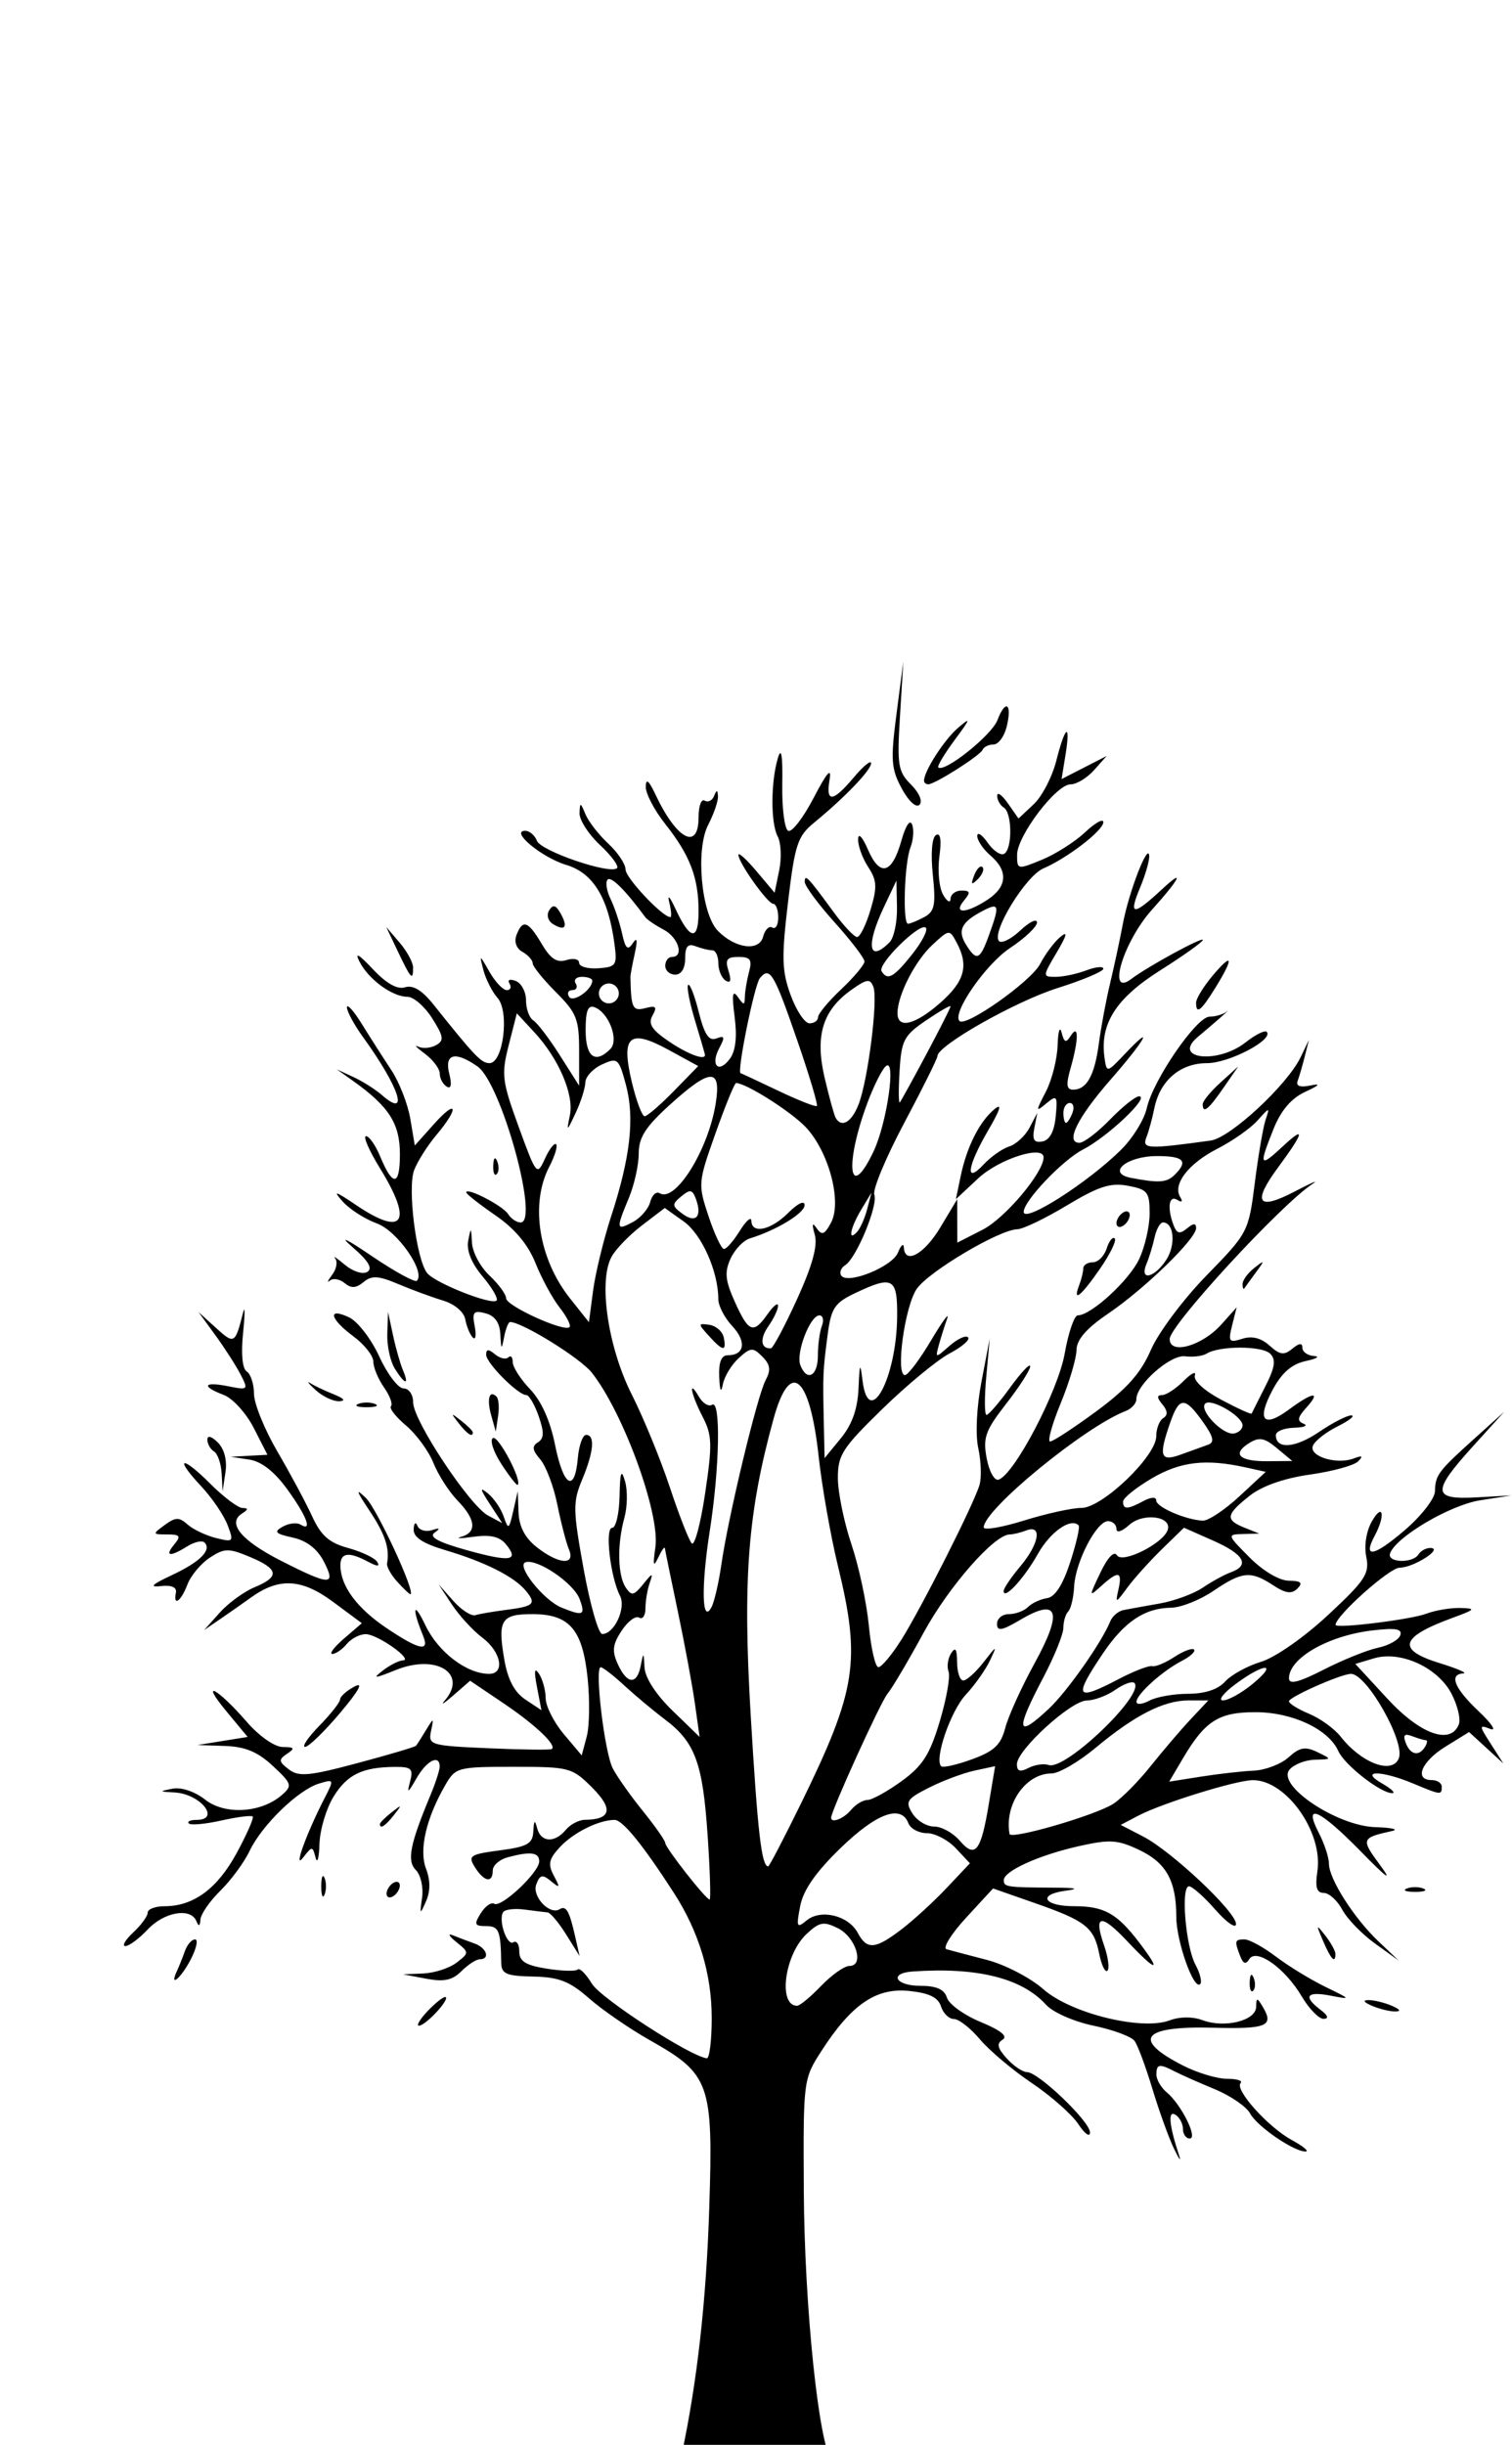 <?xml version="1.0" encoding="UTF-8" standalone="no"?>
<!-- Created with Inkscape (http://www.inkscape.org/) -->

<svg
   xmlns:dc="http://purl.org/dc/elements/1.1/"
   xmlns:cc="http://creativecommons.org/ns#"
   xmlns:rdf="http://www.w3.org/1999/02/22-rdf-syntax-ns#"
   xmlns:svg="http://www.w3.org/2000/svg"
   xmlns="http://www.w3.org/2000/svg"
   xmlns:sodipodi="http://sodipodi.sourceforge.net/DTD/sodipodi-0.dtd"
   xmlns:inkscape="http://www.inkscape.org/namespaces/inkscape"
   width="40.532mm"
   height="65.512mm"
   viewBox="0 0 100 100"
   version="1.1"
   id="svg1660"
   inkscape:version="0.92.5 (2060ec1f9f, 2020-04-08)"
   sodipodi:docname="KL.svg">
  <defs
     id="defs1654" />
  <sodipodi:namedview
     id="base"
     pagecolor="#ffffff"
     bordercolor="#666666"
     borderopacity="1.0"
     inkscape:pageopacity="0.0"
     inkscape:pageshadow="2"
     inkscape:zoom="0.98994949"
     inkscape:cx="153.80239"
     inkscape:cy="276.77495"
     inkscape:document-units="mm"
     inkscape:current-layer="layer1"
     showgrid="false"
     fit-margin-top="0"
     fit-margin-left="0"
     fit-margin-right="0"
     fit-margin-bottom="0"
     inkscape:window-width="960"
     inkscape:window-height="1015"
     inkscape:window-x="0"
     inkscape:window-y="0"
     inkscape:window-maximized="0" />
  <g
     inkscape:label="Layer 1"
     inkscape:groupmode="layer"
     id="layer1"
     transform="translate(-4.681,-235.518)">
    <path
       style="fill:#000000;stroke-width:0.439"
       d="m 50.278,368.544 c -0.668,-0.133 -0.761,-0.412 -0.518,-1.547 1.03,-4.816 1.631,-10.177 1.829,-16.306 0.267,-8.268 0.058,-8.859 -3.927,-11.108 -1.337,-0.755 -3.147,-2.001 -4.022,-2.769 -1.288,-1.131 -1.991,-1.405 -3.693,-1.44 -1.79,-0.037 -2.105,-0.174 -2.117,-0.921 -0.036,-2.135 -0.152,-2.414 -1.002,-2.414 -0.762,0 -0.809,-0.115 -0.351,-0.849 0.292,-0.467 0.692,-0.75 0.889,-0.628 0.463,0.286 2.977,-2.079 2.977,-2.8 0,-0.603 -0.574,-0.678 -2.085,-0.273 -0.543,0.145 -0.987,0.538 -0.987,0.872 0,0.859 -0.576,0.753 -1.182,-0.218 -0.472,-0.755 -0.332,-0.849 1.65,-1.112 1.834,-0.243 2.173,-0.436 2.216,-1.26 0.039,-0.743 0.098,-0.791 0.252,-0.204 0.246,0.942 1.157,0.995 1.892,0.11 0.3,-0.362 0.868,-0.661 1.261,-0.665 1.739,-0.017 1.901,-0.714 0.492,-2.123 -1.338,-1.338 -1.502,-1.381 -5.203,-1.381 -3.707,0 -3.842,0.036 -4.518,1.207 -1.269,2.2 -1.749,4.28 -1.274,5.528 0.292,0.767 0.293,1.49 0.003,2.148 -0.406,0.923 -0.424,0.906 -0.263,-0.24 0.095,-0.677 -0.09,-1.494 -0.41,-1.815 -0.609,-0.609 -0.398,-1.693 0.972,-4.978 0.331,-0.793 0.601,-1.632 0.601,-1.865 0,-0.839 -0.864,-0.4 -1.538,0.783 -0.558,0.978 -0.638,1.02 -0.423,0.219 0.229,-0.854 0.098,-0.987 -0.971,-0.981 -2.168,0.01 -3.179,0.496 -4.084,1.961 -0.485,0.786 -0.906,2.195 -0.934,3.132 -0.028,0.937 -0.144,1.344 -0.258,0.904 -0.2,-0.774 -0.227,-0.774 -0.825,0 -0.676,0.875 0.22,-1.6 1.433,-3.958 0.625,-1.215 0.615,-1.239 -0.378,-0.939 -1.372,0.414 -3.778,2.745 -4.588,4.446 -0.362,0.76 -1.232,1.945 -1.934,2.633 -0.701,0.688 -1.296,1.547 -1.322,1.909 -0.032,0.453 -0.116,0.487 -0.268,0.11 -0.369,-0.915 -2.127,-0.616 -3.22,0.549 -0.567,0.603 -1.231,1.097 -1.476,1.097 -0.245,0 -0.013,-0.403 0.515,-0.895 0.528,-0.492 0.96,-1.085 0.96,-1.317 0,-0.232 0.504,-0.422 1.119,-0.422 1.911,0 3.482,-1.157 4.761,-3.506 0.676,-1.242 1.155,-2.333 1.064,-2.424 -0.091,-0.091 -1.025,0.028 -2.076,0.264 -1.051,0.236 -2.017,0.324 -2.146,0.195 -0.129,-0.129 0.095,-0.235 0.497,-0.235 1.645,0 0.277,-1.723 -1.441,-1.815 -1.035,-0.055 -1.044,-0.074 -0.13,-0.25 0.58,-0.112 1.471,0.189 2.153,0.725 1.308,1.029 3.71,0.883 5.074,-0.307 0.704,-0.615 0.665,-0.742 -0.595,-1.919 -0.997,-0.931 -1.825,-1.277 -3.168,-1.323 l -1.819,-0.062 1.658,-0.267 1.658,-0.267 -1.422,-1.719 c -1.778,-2.15 -0.57,-1.507 1.375,0.732 0.814,0.937 1.835,1.649 2.372,1.652 0.776,0.005 0.826,0.085 0.284,0.447 -0.575,0.385 -0.561,0.515 0.114,1.032 0.658,0.504 1.332,0.443 4.537,-0.413 2.071,-0.553 3.817,-1.07 3.88,-1.149 0.064,-0.079 0.356,-0.539 0.65,-1.022 0.521,-0.857 0.529,-0.855 0.336,0.068 -0.189,0.904 -0.022,0.953 3.81,1.12 2.204,0.096 4.085,0.12 4.18,0.052 0.35,-0.248 -1.092,-1.613 -3.216,-3.043 l -2.185,-1.472 -1.116,0.972 c -0.614,0.535 -0.869,0.689 -0.567,0.342 1.553,-1.783 -0.544,-3.106 -3.218,-2.029 -1.447,0.583 -1.585,0.589 -0.868,0.037 0.469,-0.361 1.061,-0.661 1.317,-0.666 0.749,-0.015 -1.658,-1.725 -2.444,-1.736 -0.393,-0.005 -0.96,0.286 -1.261,0.649 -0.3,0.362 -0.731,0.658 -0.956,0.658 -0.225,0 0.122,-0.457 0.771,-1.016 l 1.181,-1.016 -1.924,-1.425 c -2.063,-1.527 -3.564,-1.603 -5.412,-0.271 -0.495,0.357 -1.394,0.987 -1.998,1.4 l -1.097,0.751 1.031,-1.152 c 0.567,-0.633 1.604,-1.389 2.304,-1.679 1.683,-0.697 1.606,-1.204 -0.304,-2.003 -1.419,-0.593 -1.685,-0.588 -2.653,0.045 -0.591,0.387 -1.259,1.188 -1.484,1.779 -0.425,1.118 -0.95,1.482 -0.759,0.526 0.069,-0.346 -0.295,-0.503 -0.987,-0.424 -0.807,0.092 -0.619,-0.099 0.714,-0.722 1.867,-0.873 2.658,-1.663 2.163,-2.158 -0.156,-0.156 -0.667,-0.044 -1.135,0.249 -1.157,0.723 -1.524,0.669 -0.864,-0.126 0.459,-0.553 0.384,-0.658 -0.469,-0.658 -0.985,0 -0.99,-0.019 -0.163,-0.625 0.715,-0.524 0.958,-0.53 1.51,-0.034 0.362,0.325 1.205,0.727 1.873,0.894 1.167,0.291 1.197,0.257 0.771,-0.864 -0.244,-0.642 -1.028,-1.793 -1.743,-2.557 -1.819,-1.946 -1.301,-2.07 0.62,-0.149 0.869,0.869 1.82,1.583 2.114,1.587 0.396,0.005 0.388,0.099 -0.03,0.364 -1.008,0.639 -0.058,1.786 2.596,3.135 3.237,1.645 3.646,1.651 2.813,0.042 -0.437,-0.846 -1.136,-1.384 -2.06,-1.587 -1.159,-0.255 -1.272,-0.377 -0.662,-0.719 0.404,-0.226 0.931,-0.29 1.171,-0.142 0.82,0.507 0.435,-0.529 -0.861,-2.319 -0.857,-1.183 -1.713,-1.853 -2.523,-1.975 l -1.227,-0.185 1.216,-0.066 1.216,-0.066 -0.905,-1.773 c -0.498,-0.975 -1.39,-1.958 -1.984,-2.183 -1.51,-0.574 -1.346,-0.902 0.288,-0.576 1.326,0.265 1.35,0.242 0.823,-0.779 -0.299,-0.579 -1.047,-1.744 -1.662,-2.588 l -1.118,-1.536 1.162,1.053 c 1.209,1.096 1.257,1.068 1.794,-1.053 0.122,-0.483 0.118,0.138 -0.009,1.379 -0.142,1.387 -0.049,2.37 0.242,2.549 0.26,0.161 0.476,0.824 0.479,1.474 0.003,0.65 0.699,2.366 1.546,3.814 0.848,1.448 1.882,3.377 2.299,4.285 0.588,1.281 1.123,1.752 2.385,2.097 0.895,0.245 1.758,0.657 1.918,0.915 0.201,0.326 0.013,0.322 -0.611,-0.012 -1.283,-0.686 -1.84,-0.599 -1.822,0.285 0.027,1.347 1.108,2.8 3.053,4.106 2.166,1.454 2.866,1.6 2.414,0.502 -0.757,-1.84 -0.641,-2.357 0.155,-0.687 0.845,1.771 2.734,3.211 4.214,3.211 1.068,0 0.796,-1.46 -0.447,-2.393 -0.62,-0.465 -1.526,-1.45 -2.013,-2.189 l -0.886,-1.342 0.974,1.097 c 0.536,0.603 1.195,1.029 1.464,0.946 0.27,-0.083 1.172,-0.238 2.005,-0.344 1.881,-0.239 2.05,-0.402 1.323,-1.278 -0.77,-0.927 -2.693,-1.896 -5.307,-2.672 -1.51,-0.448 -2.128,-0.856 -2.103,-1.386 0.019,-0.416 0.13,-0.517 0.248,-0.227 0.117,0.288 0.546,0.418 0.953,0.288 0.536,-0.171 0.585,-0.125 0.178,0.168 -0.392,0.282 0.257,0.632 2.14,1.156 2.896,0.805 3.497,0.711 2.572,-0.404 -0.412,-0.497 -1.041,-0.638 -2.147,-0.481 -0.86,0.122 -1.219,0.122 -0.796,8.4e-4 1.051,-0.301 0.963,-1.152 -0.249,-2.4 -0.559,-0.576 -1.276,-1.693 -1.593,-2.482 -0.317,-0.789 -1.132,-1.903 -1.812,-2.475 -0.679,-0.572 -1.127,-1.147 -0.995,-1.279 0.132,-0.132 -0.076,-0.692 -0.463,-1.244 -0.387,-0.552 -0.703,-1.318 -0.703,-1.701 0,-0.384 -0.592,-1.136 -1.317,-1.671 -1.566,-1.157 -1.745,-1.944 -0.286,-1.256 0.567,0.268 1.465,1.434 1.997,2.592 0.531,1.158 1.252,2.105 1.602,2.105 0.356,0 0.637,0.41 0.637,0.928 0,1.193 3.732,6.824 4.957,7.479 l 0.935,0.5 -0.828,-1.272 c -0.653,-1.003 -0.676,-1.148 -0.11,-0.684 0.395,0.324 0.863,1.015 1.04,1.536 0.298,0.876 0.345,0.848 0.623,-0.369 l 0.301,-1.317 0.052,1.394 c 0.035,0.944 0.426,1.688 1.208,2.304 1.452,1.142 2.578,1.217 2.124,0.142 -0.178,-0.422 -0.524,-1.755 -0.767,-2.962 -0.244,-1.207 -0.753,-2.552 -1.131,-2.989 -0.524,-0.606 -0.561,-0.874 -0.152,-1.126 0.409,-0.253 0.421,-0.664 0.049,-1.729 -0.268,-0.768 -0.636,-1.397 -0.819,-1.397 -0.549,0 -2.654,-2.114 -2.654,-2.666 0,-0.38 0.153,-0.386 0.589,-0.025 0.324,0.269 0.719,0.359 0.878,0.2 0.159,-0.159 0.289,-0.02 0.289,0.309 0,0.329 0.519,1.139 1.153,1.801 0.739,0.771 1.33,2.087 1.646,3.667 0.556,2.775 1.302,3.217 1.507,0.893 0.075,-0.85 0.322,-1.545 0.549,-1.545 0.605,0 0.504,1.125 -0.265,2.965 -0.617,1.477 -0.608,2.002 0.102,5.911 0.428,2.359 0.982,4.29 1.23,4.29 0.798,0 1.591,-1.715 1.171,-2.534 -0.638,-1.244 -1.01,-4.488 -0.514,-4.488 0.244,0 0.464,-0.938 0.488,-2.085 0.034,-1.624 0.114,-1.842 0.363,-0.987 0.175,0.603 0.156,1.688 -0.044,2.411 -0.487,1.765 -0.447,3.807 0.091,4.611 0.381,0.569 0.537,0.539 1.149,-0.219 0.624,-0.772 0.676,-0.781 0.431,-0.074 -0.153,0.442 -0.278,1.194 -0.278,1.672 0,0.477 -0.189,0.751 -0.42,0.608 -0.231,-0.143 -0.752,0.249 -1.159,0.87 -0.594,0.906 -0.643,1.342 -0.248,2.208 0.614,1.347 1.268,1.386 1.517,0.092 0.176,-0.912 0.195,-0.902 0.25,0.13 0.036,0.68 0.761,1.797 1.851,2.853 l 1.791,1.735 -0.309,-2.194 c -0.17,-1.207 -0.68,-3.958 -1.133,-6.113 -0.453,-2.155 -0.838,-4.031 -0.855,-4.169 -0.017,-0.138 -0.217,0.145 -0.444,0.627 -0.314,0.668 -0.358,0.504 -0.184,-0.686 0.323,-2.206 -2.105,-8.879 -4.199,-11.541 -0.759,-0.965 -4.612,-3.353 -5.41,-3.353 -0.112,0 -0.289,0.444 -0.394,0.987 -0.17,0.883 -0.196,0.866 -0.25,-0.168 -0.04,-0.776 -0.363,-1.235 -0.983,-1.397 -0.791,-0.207 -0.893,-0.084 -0.713,0.86 0.116,0.606 0.057,0.938 -0.131,0.739 -0.188,-0.199 -0.41,-0.741 -0.494,-1.204 -0.088,-0.486 -0.708,-1.008 -1.469,-1.237 -0.724,-0.217 -2.053,-0.706 -2.952,-1.086 -1.328,-0.561 -1.761,-0.586 -2.304,-0.136 -0.495,0.411 -0.821,0.428 -1.257,0.066 -0.324,-0.269 -0.762,-0.342 -0.973,-0.163 -0.211,0.179 -0.145,0.012 0.146,-0.373 0.292,-0.384 0.384,-0.876 0.205,-1.092 -0.179,-0.217 0.106,-0.031 0.634,0.413 0.538,0.452 1.194,0.662 1.493,0.477 0.369,-0.228 0.075,-0.725 -0.96,-1.62 -0.946,-0.817 -0.485,-0.607 1.256,0.573 1.512,1.025 2.853,1.759 2.981,1.631 0.591,-0.591 -1.3,-3.302 -2.642,-3.787 -0.784,-0.284 -1.8,-0.933 -2.257,-1.443 -0.68,-0.759 -0.52,-0.718 0.876,0.225 3.15,2.127 3.788,1.155 1.589,-2.42 -0.722,-1.173 -1.141,-2.133 -0.931,-2.133 0.21,0 0.629,0.597 0.931,1.326 0.845,2.04 1.313,1.991 1.313,-0.139 0,-2.011 -0.725,-3.148 -3.073,-4.82 l -1.096,-0.781 1.097,0.508 c 0.603,0.279 1.444,0.81 1.868,1.18 1.859,1.622 1.182,-0.479 -1.228,-3.812 -0.593,-0.82 -1.075,-1.709 -1.071,-1.975 0.003,-0.266 0.448,0.229 0.987,1.101 0.539,0.871 1.413,2.237 1.941,3.035 0.529,0.798 1.096,2.248 1.261,3.223 l 0.299,1.772 1.263,-1.413 c 1.54,-1.723 1.697,-1.105 0.178,0.7 -0.597,0.709 -1.265,1.764 -1.486,2.344 -0.454,1.195 0.152,5.949 0.87,6.813 0.55,0.662 4.262,2.127 4.581,1.808 0.125,-0.125 -0.288,-0.841 -0.919,-1.591 -0.737,-0.875 -1.078,-1.719 -0.956,-2.359 0.177,-0.921 0.196,-0.911 0.251,0.134 0.033,0.622 0.553,1.594 1.157,2.161 0.603,0.567 1.098,1.243 1.099,1.503 0.001,0.503 3.849,2.253 4.195,1.908 0.112,-0.112 -0.182,-0.695 -0.654,-1.295 -0.472,-0.6 -1.19,-1.921 -1.596,-2.936 -0.494,-1.235 -1.373,-2.281 -2.659,-3.166 -1.056,-0.727 -1.921,-1.407 -1.921,-1.51 0,-0.37 2.42,0.881 2.765,1.429 0.193,0.307 0.565,0.558 0.828,0.558 1.265,0 -1.279,-9.215 -2.848,-10.313 -1.477,-1.034 -2.204,-0.849 -1.871,0.476 0.185,0.735 0.124,1.035 -0.172,0.852 -0.251,-0.155 -0.456,-0.543 -0.456,-0.861 0,-0.318 -0.444,-0.908 -0.987,-1.311 -0.543,-0.403 -0.742,-0.614 -0.442,-0.469 0.3,0.145 0.833,0.102 1.186,-0.095 0.544,-0.304 0.505,-0.572 -0.259,-1.779 -0.495,-0.781 -1.231,-1.421 -1.637,-1.421 -1.003,0 -2.575,-1.154 -3.171,-2.327 -0.33,-0.649 -0.043,-0.488 0.876,0.49 0.905,0.964 1.627,1.372 2.14,1.21 0.521,-0.166 1.129,0.2 1.863,1.12 2.756,3.453 3.179,3.895 3.724,3.895 0.908,0 1.329,-3.399 0.534,-4.306 -0.357,-0.407 -0.779,-1.234 -0.937,-1.838 -0.278,-1.061 -0.265,-1.058 0.401,0.11 0.379,0.664 0.891,1.207 1.139,1.207 0.248,0 0.33,-0.195 0.183,-0.434 -0.154,-0.249 0.022,-0.322 0.413,-0.172 0.375,0.144 0.681,0.722 0.681,1.286 0,0.563 0.217,1.158 0.482,1.322 0.265,0.164 1.055,1.202 1.755,2.306 l 1.274,2.008 v -2.324 c 0,-2.071 -0.167,-2.491 -1.536,-3.86 -0.845,-0.845 -1.536,-1.704 -1.536,-1.909 0,-0.205 -0.304,-0.543 -0.676,-0.752 -0.41,-0.23 -0.564,-0.67 -0.392,-1.119 0.405,-1.055 0.77,-0.926 1.667,0.594 0.585,0.99 1.006,1.266 1.631,1.068 0.463,-0.147 0.842,-0.064 0.842,0.183 0,0.248 0.572,0.409 1.271,0.359 1.186,-0.086 1.257,-0.194 1.064,-1.628 -0.408,-3.037 -1.408,-4.674 -3.182,-5.205 -1.62,-0.485 -3.753,-2.255 -2.718,-2.255 0.286,0 0.635,0.297 0.774,0.66 0.261,0.68 4.857,2.248 5.298,1.807 0.136,-0.136 -0.372,-0.826 -1.13,-1.533 -0.757,-0.707 -1.364,-1.651 -1.349,-2.097 0.025,-0.742 0.059,-0.736 0.391,0.066 0.2,0.483 0.878,1.357 1.508,1.942 0.63,0.585 1.145,1.358 1.145,1.716 0,0.551 2.442,3.144 2.961,3.144 0.094,0 0.06,-0.444 -0.074,-0.987 -0.134,-0.543 0.044,-0.361 0.397,0.405 0.979,2.126 1.544,2.198 1.544,0.198 0,-2.222 -0.566,-3.704 -2.207,-5.776 -0.717,-0.905 -1.296,-2.012 -1.286,-2.46 0.011,-0.571 0.202,-0.421 0.636,0.502 1.406,2.994 2.858,3.761 2.858,1.51 0,-0.738 0.181,-1.231 0.401,-1.094 0.221,0.137 0.501,-10e-6 0.624,-0.303 0.173,-0.43 0.23,-0.426 0.257,0.019 0.019,0.314 -0.274,1.167 -0.651,1.897 -0.839,1.622 -0.452,5.864 0.637,6.987 1.146,1.182 2.739,1.392 3,0.397 0.121,-0.464 0.396,-0.736 0.61,-0.604 0.214,0.132 0.389,-0.166 0.389,-0.663 0,-0.497 -0.148,-0.905 -0.329,-0.907 -0.371,-0.003 -2.304,-2.721 -2.304,-3.24 0,-0.185 0.538,0.304 1.197,1.086 l 1.197,1.422 0.304,-1.484 c 0.167,-0.816 0.122,-1.823 -0.1,-2.237 -0.47,-0.879 -0.461,-3.624 0.018,-5.199 0.223,-0.734 0.317,-0.152 0.285,1.755 -0.026,1.569 0.149,2.951 0.391,3.072 0.241,0.121 1.003,-0.867 1.692,-2.194 0.859,-1.654 1.189,-2.034 1.048,-1.207 -0.266,1.568 0.204,1.526 1.609,-0.143 0.625,-0.743 1.136,-1.159 1.136,-0.924 0,0.451 -1.743,2.267 -3.773,3.931 -1.093,0.896 -1.27,1.436 -1.724,5.266 -0.433,3.648 -0.407,4.539 0.176,6.133 0.375,1.026 0.936,1.865 1.246,1.865 0.31,0 0.564,-0.181 0.564,-0.403 0,-0.222 0.691,-1.055 1.536,-1.852 0.845,-0.797 1.536,-1.623 1.536,-1.836 0,-0.213 -0.889,-1.376 -1.975,-2.584 -1.086,-1.208 -1.975,-2.412 -1.975,-2.676 0,-0.549 0.192,-0.349 1.912,2 0.663,0.905 1.361,1.646 1.552,1.646 0.191,0 0.588,-0.805 0.883,-1.79 0.453,-1.513 0.43,-1.952 -0.15,-2.837 -0.377,-0.576 -0.678,-1.4 -0.669,-1.831 0.01,-0.46 0.28,-0.179 0.653,0.681 0.792,1.824 1.592,1.609 2.21,-0.594 0.281,-1.001 0.571,-1.435 0.711,-1.062 0.13,0.346 0.08,1.025 -0.11,1.508 -0.402,1.015 -0.53,5.047 -0.161,5.047 0.136,0 0.616,-0.197 1.066,-0.437 0.693,-0.371 0.78,-0.794 0.574,-2.793 -0.146,-1.411 -0.062,-2.467 0.209,-2.635 0.294,-0.182 0.373,0.315 0.224,1.424 -0.126,0.937 -0.015,2.073 0.248,2.524 0.262,0.451 0.482,0.573 0.49,0.271 0.007,-0.302 0.334,-0.549 0.725,-0.549 0.583,0 0.613,0.119 0.166,0.658 -0.75,0.904 0.139,0.875 1.551,-0.05 1.31,-0.858 1.383,-1.91 0.204,-2.92 -0.483,-0.413 -0.878,-0.995 -0.878,-1.292 0,-0.297 0.31,-0.099 0.688,0.442 0.379,0.54 0.872,0.869 1.097,0.73 0.547,-0.338 0.524,-2.711 -0.03,-3.053 -0.241,-0.149 -0.439,-0.501 -0.439,-0.782 0,-0.281 0.318,-0.057 0.706,0.497 l 0.706,1.007 1.007,-0.946 c 0.554,-0.52 1.226,-1.818 1.495,-2.885 0.588,-2.336 0.96,-2.557 0.603,-0.358 l -0.257,1.581 1.491,-0.763 1.491,-0.763 -0.836,0.938 c -0.46,0.516 -1.158,0.938 -1.552,0.938 -0.953,0 -3.537,3.408 -3.537,4.665 0,0.977 0.029,0.983 1.646,0.318 0.905,-0.372 2.189,-1.189 2.853,-1.815 0.664,-0.626 1.207,-0.927 1.207,-0.67 0,0.547 -2.354,2.362 -3.972,3.062 -1.182,0.512 -3.466,4.262 -2.925,4.803 0.175,0.175 0.811,-0.145 1.413,-0.711 0.602,-0.566 1.095,-0.8 1.095,-0.52 0,0.28 -0.804,1.041 -1.787,1.692 -1.603,1.061 -3.852,4.309 -3.338,4.822 0.423,0.423 4.739,-2.627 5.328,-3.765 0.34,-0.657 0.941,-1.463 1.338,-1.792 0.516,-0.428 0.45,-0.14 -0.234,1.019 -0.948,1.606 -0.948,1.617 -0.062,1.617 0.491,0 1.399,-0.193 2.018,-0.428 0.619,-0.235 1.126,-0.283 1.126,-0.106 0,0.177 -1.368,0.753 -3.04,1.28 -2.77,0.873 -7.932,3.797 -7.932,4.493 0,0.158 -0.991,2.152 -2.202,4.429 -1.211,2.278 -2.099,4.41 -1.973,4.738 0.264,0.688 -1.189,4.201 -1.927,4.657 -0.273,0.169 -0.394,0.472 -0.269,0.674 0.392,0.634 3.374,-0.56 3.756,-1.503 0.2,-0.495 0.377,-0.653 0.392,-0.351 0.059,1.166 1.345,0.464 2.413,-1.317 l 1.118,-1.865 0.003,1.435 0.003,1.435 1.676,-0.855 c 1.484,-0.757 4.029,-3.778 4.029,-4.782 0,-0.841 -2.953,0.108 -4.326,1.391 l -1.474,1.376 0.32,-1.536 c 0.403,-1.936 1.252,-3.613 2.237,-4.421 0.519,-0.425 0.388,0.019 -0.41,1.387 -1.403,2.405 -1.57,3.623 -0.312,2.273 0.475,-0.509 1.236,-1.045 1.693,-1.19 0.456,-0.145 1.061,-0.703 1.343,-1.241 l 0.513,-0.978 -0.196,1.013 c -0.149,0.766 -0.018,0.979 0.537,0.874 0.479,-0.091 0.783,-0.661 0.877,-1.643 0.132,-1.383 0.082,-1.454 -0.616,-0.874 -0.719,0.596 -0.721,0.554 -0.034,-0.774 0.399,-0.772 0.749,-2.155 0.777,-3.072 0.028,-0.917 0.147,-1.293 0.264,-0.836 0.171,0.668 0.289,0.711 0.601,0.219 0.54,-0.853 0.536,0.238 -0.007,2.134 -0.312,1.088 -0.273,1.423 0.166,1.423 0.903,0 1.423,-0.936 1.707,-3.072 0.144,-1.086 0.477,-2.864 0.738,-3.95 0.261,-1.086 0.644,-2.868 0.85,-3.959 0.4,-2.12 1.68,-5.413 1.74,-4.475 0.02,0.309 -0.25,1.248 -0.6,2.085 -0.791,1.892 -0.485,1.912 1.474,0.096 1.52,-1.41 1.15,-0.672 -0.691,1.376 -1.908,2.123 -3.014,5.833 -1.365,4.577 1.064,-0.81 4.728,-2.807 4.728,-2.577 0,0.127 -1.272,1.034 -2.826,2.016 -2.93,1.851 -4.002,3.54 -3.675,5.792 0.143,0.984 0.157,0.982 1.348,-0.276 2.018,-2.131 1.341,-0.912 -0.943,1.698 -2.2,2.514 -3.024,4.181 -2.067,4.181 0.292,0 1.201,-0.691 2.02,-1.536 0.819,-0.845 1.684,-1.536 1.924,-1.536 0.752,0 -2.07,2.676 -3.715,3.522 -1.346,0.693 -3.914,3.392 -3.914,4.115 0,0.777 4.236,-1.923 6.443,-4.107 0.768,-0.76 1.531,-1.995 1.696,-2.744 0.406,-1.849 3.291,-6.052 4.154,-6.052 0.383,0 0.889,-0.148 1.123,-0.329 0.432,-0.334 -0.892,0.828 -1.896,1.663 -1.757,1.462 1.301,1.823 3.146,0.372 0.649,-0.51 1.279,-0.828 1.401,-0.706 0.503,0.503 -2.481,2.073 -3.939,2.073 -1.778,0 -3.118,1.149 -3.49,2.993 -0.131,0.647 -0.367,1.51 -0.525,1.918 -0.296,0.765 0.072,0.782 4.256,0.206 1.293,-0.178 5.07,-3.681 5.949,-5.516 l 0.544,-1.137 -0.275,1.097 c -0.151,0.603 -0.363,1.33 -0.469,1.614 -0.127,0.337 0.161,0.443 0.828,0.305 0.732,-0.151 0.637,-0.032 -0.337,0.421 -0.913,0.425 -1.597,1.227 -2.085,2.447 -0.994,2.485 -0.931,2.591 0.659,1.11 1.468,-1.366 1.346,-0.872 -0.352,1.425 -1.727,2.336 -1.37,2.886 1.052,1.623 1.147,-0.598 1.692,-0.831 1.212,-0.518 -2.079,1.358 -9.441,9.35 -9.441,10.25 0,1.065 2.149,0.458 3.422,-0.967 l 1.008,-1.129 -0.3,1.194 c -0.271,1.082 -0.208,1.165 0.669,0.886 0.647,-0.205 1.247,-0.056 1.807,0.451 0.685,0.62 0.96,0.657 1.505,0.205 0.457,-0.379 0.667,-0.398 0.667,-0.061 0,0.271 0.346,0.516 0.768,0.545 0.422,0.029 0.176,0.178 -0.549,0.333 -0.921,0.197 -1.577,0.767 -2.184,1.897 -1.079,2.011 -0.625,2.564 1.074,1.308 1.593,-1.178 2.16,-1.239 1.151,-0.124 -0.585,0.647 -0.625,0.884 -0.178,1.062 0.316,0.127 0.032,0.246 -0.631,0.265 -0.664,0.019 -1.207,0.238 -1.207,0.487 0,0.96 1.273,0.867 2.857,-0.208 0.91,-0.617 1.873,-1.11 2.141,-1.094 0.268,0.015 -0.145,0.343 -0.919,0.728 -0.773,0.385 -1.507,0.963 -1.63,1.284 -0.267,0.696 1.576,1.264 2.706,0.833 0.564,-0.215 0.64,-0.162 0.284,0.196 -0.267,0.269 -1.699,0.661 -3.182,0.87 -1.714,0.242 -3.168,0.753 -3.989,1.402 -1.572,1.242 -1.631,1.591 -0.353,2.104 l 0.987,0.397 -1.076,0.028 c -1.062,0.028 -1.056,0.048 0.439,1.55 0.888,0.892 1.96,1.528 2.59,1.536 0.81,0.01 0.951,0.138 0.571,0.518 -0.38,0.38 -0.777,0.325 -1.608,-0.219 -1.481,-0.97 -2.044,-0.917 -3.946,0.374 -0.889,0.603 -2.151,1.104 -2.804,1.113 -1.754,0.023 -3.101,0.932 -4.526,3.053 -1.946,2.898 -1.785,3.154 1.052,1.67 1.016,-0.532 2.019,-0.919 2.228,-0.861 0.209,0.058 0.868,-0.214 1.464,-0.605 0.596,-0.391 1.183,-0.612 1.303,-0.491 0.12,0.12 -0.242,0.457 -0.806,0.748 -1.291,0.667 -3,2.208 -3,2.706 0,0.208 0.382,0.173 0.849,-0.076 0.467,-0.25 1.621,-0.454 2.565,-0.454 1.111,0 1.975,-0.286 2.45,-0.81 0.403,-0.446 1.471,-1.033 2.372,-1.304 0.931,-0.281 2.844,-1.614 4.428,-3.088 2.47,-2.297 2.76,-2.738 2.533,-3.852 -0.151,-0.743 0.003,-1.707 0.377,-2.356 0.729,-1.264 0.904,-0.391 0.189,0.944 -0.824,1.539 -0.078,1.409 1.973,-0.345 1.091,-0.933 1.993,-2.091 2.004,-2.574 0.026,-1.083 0.206,-1.322 2.637,-3.511 l 1.95,-1.755 -2.07,2.285 c -2.74,3.025 -2.704,3.546 0.234,3.381 l 2.304,-0.129 -2.066,0.322 c -1.99,0.31 -5.601,2.441 -5.96,3.519 -0.204,0.613 1.507,0.665 1.882,0.058 0.149,-0.241 0.506,-0.433 0.794,-0.425 0.882,0.024 -1.123,1.303 -2.042,1.303 -0.668,0 -4.237,3.186 -4.237,3.782 0,0.264 4.973,-0.349 6,-0.739 0.593,-0.226 1.609,-0.396 2.257,-0.379 1.053,0.028 0.997,0.098 -0.531,0.657 -3.479,1.275 -3.706,2.109 -0.814,2.998 1.147,0.353 1.838,0.655 1.536,0.672 -0.968,0.054 -0.59,0.985 1.016,2.499 0.86,0.811 1.206,1.338 0.769,1.17 -0.753,-0.289 -0.751,-0.236 0.035,0.99 l 0.83,1.295 -1.134,-1.039 -1.134,-1.039 -1.562,0.965 c -1.592,0.984 -2.094,2.21 -0.904,2.21 0.362,0 0.658,0.197 0.658,0.439 0,0.565 -0.041,0.56 -1.907,-0.219 -2.101,-0.878 -3.578,-0.878 -2.043,0 0.603,0.345 0.912,0.634 0.685,0.643 -0.74,0.028 -3.158,-1.852 -3.572,-2.777 -0.65,-1.452 -3.043,-2.575 -5.488,-2.575 -2.432,0 -3.327,0.572 -4.8,3.068 l -0.901,1.526 2.101,-0.333 c 1.155,-0.183 2.729,-0.361 3.497,-0.396 0.768,-0.035 1.805,-0.433 2.303,-0.884 0.731,-0.662 1.098,-0.728 1.895,-0.344 0.982,0.474 0.981,0.477 -0.165,0.506 -0.634,0.017 -1.389,0.314 -1.677,0.661 -0.864,1.041 3.142,3.718 5.683,3.797 1.086,0.034 1.58,0.149 1.097,0.256 -2.03,0.449 -2.059,0.529 -0.807,2.223 0.869,1.176 0.508,0.924 -1.253,-0.874 -2.74,-2.797 -3.842,-3.284 -2.779,-1.229 0.368,0.712 0.67,1.627 0.67,2.033 0,1.007 1.647,3.594 3.27,5.136 l 1.338,1.271 -1.568,-1.129 c -0.862,-0.621 -1.834,-1.626 -2.159,-2.234 -0.325,-0.608 -0.877,-1.105 -1.225,-1.105 -0.467,0 -0.577,-0.376 -0.419,-1.426 0.39,-2.583 -2.062,-6.043 -4.273,-6.029 -1.108,0.007 -5.992,1.521 -7.564,2.345 l -1.171,0.614 1.484,0.767 c 1.891,0.978 6.143,4.981 6.143,5.783 0,0.335 -0.613,-0.088 -1.362,-0.941 -0.749,-0.853 -1.536,-1.551 -1.748,-1.551 -0.555,0 -0.224,3.981 0.432,5.194 0.305,0.564 0.442,1.137 0.305,1.274 -0.422,0.422 -1.577,-2.84 -1.577,-4.451 0,-2.371 -0.665,-3.572 -2.448,-4.418 -1.431,-0.679 -1.945,-0.712 -3.978,-0.257 -2.65,0.593 -4.984,1.647 -4.984,2.251 0,0.453 0.175,0.48 3.291,0.497 1.541,0.008 1.767,0.071 0.76,0.209 -1.853,0.254 -1.394,1.018 0.612,1.018 1.975,0 2.825,0.474 4.288,2.393 1.545,2.025 1.167,1.989 -0.781,-0.075 -1.755,-1.86 -2.25,-1.774 -1.538,0.267 0.27,0.776 0.371,1.53 0.224,1.677 -0.147,0.147 -0.391,-0.352 -0.542,-1.11 -0.351,-1.757 -0.89,-2.182 -4.264,-3.361 l -2.76,-0.965 -1.785,1.938 c -0.982,1.066 -1.562,2.002 -1.29,2.08 0.272,0.078 1.474,0.396 2.669,0.706 1.196,0.31 2.874,1.181 3.73,1.935 1.821,1.605 6.511,2.759 8.367,2.059 0.661,-0.249 1.509,-0.253 2.159,-0.012 1.468,0.548 3.534,0.039 3.551,-0.876 0.011,-0.644 0.07,-0.636 0.479,0.068 0.696,1.197 0.182,1.402 -3.287,1.309 -4.735,-0.127 -5.447,0.756 -2.02,2.505 0.94,0.479 2.243,0.871 2.896,0.871 0.653,0 1.062,0.126 0.907,0.28 -0.422,0.422 1.805,2.907 3.369,3.761 0.755,0.412 1.176,0.757 0.935,0.766 -0.757,0.029 -3.215,-1.651 -3.676,-2.511 -0.242,-0.452 -1.292,-1.174 -2.332,-1.605 -1.041,-0.43 -2.235,-0.959 -2.654,-1.176 -1.027,-0.531 -1.213,-0.499 -1.213,0.211 0,0.332 0.309,0.861 0.687,1.175 0.952,0.79 2.077,3.048 1.518,3.048 -0.248,0 -0.45,-0.285 -0.45,-0.632 0,-0.348 -0.226,-0.772 -0.502,-0.943 -0.505,-0.312 -0.413,0.7 0.242,2.672 0.16,0.483 0.009,0.285 -0.339,-0.439 -0.347,-0.724 -0.988,-2.502 -1.424,-3.95 -0.437,-1.448 -0.965,-2.869 -1.175,-3.158 -0.209,-0.288 -1.429,-0.742 -2.711,-1.008 -1.297,-0.269 -2.693,-0.884 -3.147,-1.386 -1.594,-1.761 -4.557,-2.499 -8.827,-2.198 -1.59,0.112 -1.133,0.947 0.519,0.947 1.064,0 1.58,0.232 1.757,0.788 0.138,0.434 1.146,1.158 2.241,1.609 1.307,0.539 1.802,0.937 1.443,1.16 -0.417,0.258 -0.352,0.555 0.27,1.243 0.45,0.497 1.051,0.904 1.336,0.904 0.757,0 4.175,3.271 4.171,3.992 -0.002,0.339 -0.349,0.092 -0.771,-0.549 -0.423,-0.641 -1.807,-1.864 -3.077,-2.718 -1.27,-0.854 -2.816,-2.157 -3.437,-2.895 -0.621,-0.738 -1.394,-1.341 -1.718,-1.341 -0.324,0 -0.709,-0.375 -0.854,-0.833 -0.19,-0.598 -0.786,-0.886 -2.114,-1.022 -2.179,-0.223 -3.806,0.89 -5.784,3.957 -1.208,1.872 -1.214,1.921 -1.175,9.216 0.041,7.723 0.993,16.872 1.866,17.924 0.284,0.343 0.374,0.766 0.198,0.941 -0.326,0.326 -8.146,0.471 -9.618,0.179 z m 1.473,-30.456 c 0,-2.883 -0.851,-5.691 -2.499,-8.243 -2.047,-3.172 -3.392,-4.827 -3.92,-4.827 -1.044,0 -2.718,0.83 -3.614,1.792 -0.739,0.793 -0.813,1.135 -0.409,1.892 0.431,0.809 0.408,0.854 -0.186,0.365 -0.563,-0.464 -0.729,-0.429 -0.973,0.208 -0.304,0.792 0.881,2.057 1.543,1.647 0.429,-0.265 0.642,0.105 1.021,1.777 l 0.299,1.317 -0.89,-1.426 c -0.489,-0.784 -1.041,-1.44 -1.225,-1.457 -0.185,-0.017 -0.876,-0.102 -1.536,-0.189 -0.66,-0.087 -1.292,-0.008 -1.405,0.173 -0.332,0.537 0.255,2.252 0.68,1.99 0.214,-0.132 0.389,0.141 0.389,0.607 0,0.654 0.414,0.914 1.814,1.138 0.998,0.16 1.919,0.185 2.047,0.057 0.128,-0.128 0.552,0.293 0.941,0.937 0.586,0.968 6.472,4.789 7.596,4.931 0.181,0.023 0.329,-1.186 0.329,-2.687 z m 7.241,-2.099 c 0.694,-0.724 1.534,-1.317 1.868,-1.317 1.01,0 0.428,-1.902 -0.763,-2.494 -0.944,-0.469 -1.221,-0.417 -2.078,0.388 -1.455,1.367 -1.896,4.739 -0.62,4.739 0.182,0 0.898,-0.592 1.592,-1.317 z m 5.311,-3.735 c 0.794,-0.606 2.138,-1.836 2.985,-2.735 l 1.541,-1.633 -0.935,-0.996 c -0.514,-0.548 -1.374,-0.996 -1.909,-0.996 -0.536,0 -1.087,-0.296 -1.226,-0.658 -0.483,-1.259 -2.107,-0.664 -4.488,1.646 -1.646,1.596 -2.465,2.776 -2.669,3.84 -0.266,1.393 -0.226,1.48 0.433,0.938 0.935,-0.769 2.76,-0.324 3.374,0.822 0.612,1.143 1.151,1.101 2.895,-0.229 z m -12.824,-6.249 c -0.322,-4.766 -0.828,-6.13 -2.832,-7.638 -0.753,-0.566 -1.957,-1.573 -2.677,-2.236 -0.72,-0.664 -1.421,-1.207 -1.558,-1.207 -0.421,0 0.251,5.638 0.797,6.69 0.282,0.544 1.179,1.813 1.992,2.819 0.813,1.006 1.478,1.956 1.478,2.11 0,0.312 2.69,3.74 2.935,3.74 0.085,0 0.025,-1.926 -0.134,-4.279 z m 6.155,-2.024 c 3.703,-7.561 3.998,-9.456 2.459,-15.782 -0.48,-1.974 -1.051,-5.221 -1.269,-7.216 -0.585,-5.36 -1.889,-6.452 -2.979,-2.494 -1.71,6.211 -2.048,10.592 -1.514,19.611 0.458,7.732 0.719,9.99 1.156,9.99 0.074,0 1.039,-1.849 2.146,-4.109 z m 12.437,0.028 0.425,-2.544 -1.363,0.294 c -0.75,0.162 -2.103,0.669 -3.008,1.126 -1.476,0.747 -1.589,0.921 -1.101,1.702 0.299,0.478 0.945,0.87 1.437,0.87 0.492,0 1.251,0.417 1.688,0.927 1.028,1.2 1.403,0.736 1.923,-2.375 z m 8.254,-0.064 c 0.551,-0.361 1.659,-1.482 2.463,-2.491 0.804,-1.009 1.99,-2.398 2.636,-3.086 l 1.173,-1.25 h -1.305 c -1.646,0 -3.553,0.972 -6.149,3.133 -1.12,0.932 -2.431,1.695 -2.914,1.695 -1.713,0 -3.131,2.041 -2.779,4.001 0.072,0.401 5.715,-1.241 6.875,-2.001 z m -17.359,0.414 c 0.3,-0.362 0.789,-0.658 1.085,-0.658 0.296,0 1.311,-0.559 2.255,-1.243 1.394,-1.01 1.868,-1.751 2.527,-3.949 0.446,-1.488 0.709,-2.971 0.584,-3.295 -0.124,-0.324 -0.05,-0.867 0.166,-1.208 0.285,-0.45 0.393,-0.29 0.398,0.588 0.003,0.664 0.188,1.207 0.409,1.207 0.221,0 0.825,-0.543 1.341,-1.207 0.892,-1.147 0.913,-1.152 0.422,-0.11 -0.284,0.603 -1.002,1.618 -1.595,2.255 -1.004,1.077 -2.1,4.26 -1.63,4.731 0.114,0.114 1.033,-0.093 2.041,-0.46 1.463,-0.533 1.907,-0.953 2.198,-2.075 0.201,-0.774 1.074,-2.698 1.941,-4.276 1.877,-3.415 1.575,-4.356 -0.923,-2.882 -1.247,0.736 -1.564,0.792 -1.564,0.279 0,-0.354 0.355,-0.643 0.79,-0.643 0.434,0 1.001,-0.211 1.259,-0.469 0.258,-0.258 0.826,-0.522 1.262,-0.586 0.526,-0.077 1.041,-0.877 1.529,-2.375 0.405,-1.242 0.655,-2.34 0.556,-2.439 -0.521,-0.521 -1.874,0.431 -2.698,1.897 -0.913,1.624 -2.259,3.08 -2.259,2.443 0,-0.176 0.494,-0.906 1.097,-1.623 1.254,-1.49 1.474,-2.792 0.403,-2.381 -0.382,0.146 -0.875,0.266 -1.096,0.266 -1.017,0 -4.041,3.448 -5.702,6.503 -1.008,1.854 -2.081,3.667 -2.384,4.029 -0.457,0.546 -3.728,7.738 -3.728,8.196 0,0.391 0.835,0.064 1.317,-0.516 z m 13.07,-2.971 c 1.092,0.391 6.403,-4.692 5.669,-5.425 -0.138,-0.138 -0.702,0.066 -1.254,0.453 -0.552,0.387 -1.404,0.705 -1.894,0.708 -1.038,0.005 -4.62,3.272 -4.62,4.213 0,0.468 0.207,0.534 0.768,0.246 0.422,-0.217 1.021,-0.304 1.331,-0.194 z m 23.163,-0.453 c 0.419,-1.093 -2.125,-5.572 -3.165,-5.572 -0.644,0 -4.1,1.527 -4.102,1.812 -5.76e-4,0.152 0.598,0.524 1.33,0.827 0.732,0.303 1.67,0.982 2.085,1.507 1.399,1.774 3.43,2.526 3.853,1.426 z m -53.654,-5.287 c -0.338,-3.234 -1.203,-4.235 -3.659,-4.235 -2.064,0 -2.303,0.391 -1.848,3.021 0.227,1.311 0.67,2.148 1.392,2.627 l 1.06,0.704 -0.294,-1.53 c -0.206,-1.072 -0.165,-1.333 0.137,-0.872 0.237,0.362 0.435,1.087 0.438,1.612 0.003,0.525 0.541,1.589 1.195,2.366 l 1.188,1.412 0.332,-1.243 c 0.183,-0.684 0.209,-2.421 0.059,-3.862 z m 55.382,4.542 c 0.149,-0.241 0.177,-0.439 0.062,-0.439 -0.115,0 -0.524,-0.121 -0.909,-0.268 -0.512,-0.196 -0.626,-0.079 -0.428,0.439 0.307,0.801 0.872,0.92 1.275,0.268 z m 2.24,-1.496 c 0.131,-0.34 -0.086,-1.245 -0.482,-2.009 -0.902,-1.744 -3.373,-2.875 -5.131,-2.349 l -1.235,0.369 2.126,2.304 c 2.173,2.356 4.189,3.075 4.722,1.685 z m -27.117,-1.027 c 1.211,-1.134 3.505,-4.396 4.062,-5.778 0.138,-0.342 0.533,-0.677 0.878,-0.745 0.345,-0.068 1.417,-0.262 2.383,-0.431 0.965,-0.169 2.249,-0.64 2.853,-1.048 0.603,-0.408 1.443,-0.867 1.865,-1.019 1.278,-0.461 0.872,-1.186 -1.169,-2.089 l -1.937,-0.857 -1.464,1.428 c -0.805,0.785 -1.829,1.923 -2.275,2.527 -0.782,1.061 -0.803,1.065 -0.59,0.112 0.266,-1.187 -0.007,-1.24 -1.133,-0.221 -0.835,0.756 -0.836,0.743 -0.062,-0.88 0.484,-1.015 0.905,-1.452 1.098,-1.14 0.352,0.57 3.053,-0.781 3.351,-1.676 0.303,-0.908 -1.629,-1.162 -2.544,-0.334 -0.49,0.444 -0.846,0.553 -0.846,0.259 0,-0.279 -0.251,-0.507 -0.558,-0.507 -0.76,0 -2.159,2.698 -2.24,4.322 -0.037,0.727 -0.212,1.468 -0.389,1.646 -0.178,0.178 -0.323,0.665 -0.323,1.083 0,0.418 -0.592,1.886 -1.317,3.263 -1.88,3.574 -1.791,4.096 0.357,2.085 z m 13.467,-1.632 c 1.728,-1.417 0.82,-1.428 -1.097,-0.013 -0.818,0.603 -1.202,1.096 -0.853,1.095 0.349,-8.4e-4 1.226,-0.488 1.95,-1.081 z m 8.306,-2.4 c 0.706,-0.148 1.368,-0.521 1.47,-0.828 0.141,-0.422 -0.319,-0.498 -1.873,-0.312 -2.916,0.35 -5.489,1.832 -5.489,3.163 0,0.431 0.643,0.27 2.304,-0.578 1.267,-0.647 2.882,-1.297 3.588,-1.445 z m -31.554,-0.484 c 1.357,-2.15 4.856,-9.078 5.2,-10.296 0.136,-0.483 0.097,-1.569 -0.088,-2.414 -0.196,-0.897 -0.108,-2.722 0.211,-4.389 l 0.547,-2.853 -0.229,2.523 c -0.126,1.388 -0.118,2.523 0.019,2.523 0.136,0 0.842,-0.82 1.568,-1.821 0.726,-1.002 1.319,-1.627 1.319,-1.389 0,0.238 -0.714,1.349 -1.587,2.469 -1.381,1.773 -1.549,2.24 -1.291,3.611 0.162,0.866 0.516,1.501 0.785,1.411 1.047,-0.349 3.937,-5.859 4.375,-8.341 0.245,-1.388 0.635,-2.523 0.866,-2.523 0.874,0 3.383,-2.295 4.053,-3.709 0.384,-0.809 0.698,-2.173 0.698,-3.03 0,-1.414 -0.134,-1.585 -1.434,-1.828 -1.152,-0.216 -1.944,0.039 -4.034,1.297 -1.43,0.861 -2.908,1.571 -3.284,1.578 -1.179,0.021 -5.85,2.788 -6.648,3.937 -0.794,1.144 -1.42,5.705 -0.783,5.705 0.201,0 0.982,-1.037 1.734,-2.304 0.753,-1.267 1.228,-1.909 1.056,-1.426 -0.172,0.483 -0.42,1.273 -0.551,1.755 -0.235,0.866 -0.226,0.867 0.711,0.039 0.522,-0.461 1.074,-0.714 1.225,-0.562 0.152,0.152 -0.392,0.628 -1.21,1.058 -0.817,0.43 -2.819,2.081 -4.448,3.668 -2.673,2.604 -2.961,3.055 -2.952,4.608 0.007,0.947 0.41,2.906 0.898,4.355 0.488,1.448 1.006,3.867 1.15,5.376 0.144,1.509 0.429,2.743 0.632,2.743 0.203,0 0.874,-0.798 1.489,-1.773 z m 11.791,-23.497 c 0.146,-0.382 0.266,-0.876 0.266,-1.097 0,-0.222 0.283,-0.403 0.629,-0.403 0.346,0 0.759,-0.41 0.918,-0.911 0.159,-0.501 0.399,-0.801 0.534,-0.666 0.134,0.135 -0.305,1.038 -0.977,2.008 -1.268,1.83 -1.829,2.268 -1.369,1.069 z m 2.461,-4.081 c 0,-0.241 0.197,-0.561 0.439,-0.71 0.241,-0.149 0.439,-0.074 0.439,0.168 0,0.241 -0.198,0.561 -0.439,0.71 -0.241,0.149 -0.439,0.074 -0.439,-0.168 z m -35.501,24.854 c -0.39,-1.059 -2.803,-2.702 -3.585,-2.441 -0.636,0.212 1.204,2.519 2.392,2.999 1.431,0.578 1.585,0.506 1.193,-0.557 z m 9.373,-2.304 c 0.447,-3.133 2.371,-11.14 2.924,-12.174 0.36,-0.672 0.309,-1.034 -0.219,-1.562 -0.624,-0.624 -0.767,-0.615 -1.554,0.097 -0.477,0.431 -0.95,1.208 -1.051,1.726 -0.122,0.626 -0.204,0.464 -0.244,-0.485 -0.041,-0.977 0.139,-1.426 0.573,-1.426 1.108,0 1.245,-0.911 0.291,-1.926 -0.508,-0.541 -0.924,-1.343 -0.924,-1.782 0,-1.825 -1.096,-4.288 -2.286,-5.135 l -1.255,-0.893 -1.515,1.156 c -0.833,0.636 -1.74,1.575 -2.014,2.088 -0.869,1.623 -0.225,5.977 1.344,9.083 0.777,1.54 1.911,4.302 2.52,6.139 0.609,1.837 1.26,3.504 1.448,3.705 0.187,0.201 0.587,-1.289 0.887,-3.312 0.483,-3.243 0.463,-3.841 -0.169,-5.062 -0.779,-1.506 -0.971,-2.571 -0.236,-1.309 0.249,0.427 0.638,0.663 0.864,0.523 0.584,-0.361 0.5,4.169 -0.156,8.355 -0.575,3.672 -0.517,6.207 0.116,5.027 0.188,-0.351 0.483,-1.625 0.655,-2.832 z m -0.832,-15.107 c -0.728,-0.804 -0.726,-0.839 0.042,-0.727 0.443,0.065 0.87,0.445 0.948,0.844 0.185,0.945 -0.053,0.917 -0.99,-0.118 z m 24.643,11.377 c 1.378,0 4.95,-3.423 4.95,-4.744 0,-0.5 0.207,-1.038 0.46,-1.194 0.315,-0.194 0.298,-0.48 -0.054,-0.904 -0.369,-0.445 -0.375,-0.619 -0.021,-0.619 0.271,0 0.912,-0.42 1.425,-0.933 0.513,-0.513 0.847,-0.675 0.742,-0.36 -0.111,0.334 0.62,1.004 1.756,1.608 1.071,0.569 1.972,0.978 2.001,0.908 0.03,-0.07 0.434,-0.873 0.898,-1.785 0.647,-1.271 0.723,-1.778 0.327,-2.174 -0.531,-0.531 -3.355,-0.533 -4.205,-0.003 -0.262,0.163 -0.902,0.242 -1.422,0.175 -0.967,-0.125 -3.224,1.863 -3.224,2.841 0,0.278 -0.318,0.628 -0.707,0.778 -2.701,1.036 -9.387,6.515 -9.387,7.691 0,0.208 1.203,0.003 2.672,-0.454 1.47,-0.457 3.174,-0.832 3.788,-0.832 z m 10.436,-0.756 1.755,-1.63 -1.317,-0.291 c -2.651,-0.587 -4.314,-0.394 -6.215,0.72 -1.047,0.614 -1.904,1.305 -1.904,1.536 0,0.537 0.292,0.53 1.345,-0.034 0.512,-0.274 0.849,-0.288 0.849,-0.036 0,0.436 1.936,1.276 3.072,1.332 0.362,0.018 1.448,-0.701 2.414,-1.597 z M 84.587,300.211 c 0.439,-0.155 0.352,-0.524 -0.359,-1.523 -1.187,-1.667 -1.553,-1.656 -2.153,0.064 -0.784,2.25 -0.66,2.611 0.725,2.105 0.664,-0.243 1.468,-0.533 1.787,-0.646 z m 4.547,0.231 c -0.824,-0.687 -1.173,-0.751 -1.837,-0.336 -1.161,0.725 -0.656,1.216 1.234,1.199 l 1.62,-0.015 -1.018,-0.848 z m -27.673,-3.95 c 0.073,-1.683 0.112,-1.76 0.265,-0.522 0.402,3.263 2.245,-0.115 2.289,-4.196 0.028,-2.603 -0.276,-2.774 -2.797,-1.572 -1.342,0.64 -1.568,0.985 -1.799,2.743 -0.313,2.382 -0.323,2.615 -0.255,5.741 l 0.053,2.414 1.079,-1.317 c 0.742,-0.905 1.106,-1.934 1.165,-3.291 z m 15.732,1.51 c 2.026,-1.492 2.943,-2.524 3.606,-4.059 0.489,-1.132 2.142,-3.343 3.673,-4.912 2.758,-2.826 2.788,-2.884 3.201,-6.144 0.229,-1.81 0.551,-3.686 0.716,-4.169 0.284,-0.832 0.256,-0.829 -0.536,0.06 -0.459,0.516 -1.654,1.356 -2.655,1.867 -1.914,0.976 -2.978,2.359 -2.46,3.197 0.189,0.305 0.111,0.376 -0.199,0.184 -0.553,-0.342 -0.677,0.54 -0.236,1.689 0.21,0.546 0.408,0.592 0.878,0.202 0.432,-0.358 0.607,-0.364 0.607,-0.019 0,0.706 -3.396,4.004 -5.815,5.648 -1.446,0.983 -2.088,1.722 -2.095,2.413 -0.004,0.548 -0.477,2.132 -1.048,3.52 -0.571,1.388 -0.884,2.523 -0.696,2.523 0.188,0 1.564,-0.9 3.059,-2 z m 9.665,0.903 c -0.069,-0.622 -2.094,-1.78 -2.464,-1.41 -0.439,0.439 1.196,2.126 1.914,1.975 0.329,-0.069 0.577,-0.323 0.55,-0.565 z m -28.085,-4.572 c 0,-0.704 0.12,-1.593 0.266,-1.975 0.146,-0.382 0.072,-0.694 -0.166,-0.694 -0.613,0 -1.567,2.485 -1.261,3.284 0.432,1.125 1.161,0.739 1.161,-0.615 z m -1.381,-3.732 c 1.014,-2.224 1.38,-3.55 1.178,-4.264 -0.206,-0.727 -0.168,-0.855 0.127,-0.429 0.339,0.49 0.523,0.417 0.947,-0.376 0.735,-1.373 -0.143,-4.689 -1.669,-6.307 -0.977,-1.035 -3.956,-2.922 -4.613,-2.922 -0.099,0 -0.711,1.495 -1.359,3.322 -1.157,3.259 -1.166,3.363 -0.46,5.486 0.395,1.19 0.855,2.164 1.021,2.164 0.166,0 0.639,-0.543 1.05,-1.207 0.412,-0.664 0.754,-0.96 0.76,-0.658 0.019,0.899 1.293,0.624 2.445,-0.529 0.622,-0.622 1.077,-0.836 1.077,-0.508 0,0.532 -1.87,1.669 -3.624,2.203 -0.424,0.129 -0.998,0.732 -1.275,1.34 -0.408,0.895 -0.353,1.44 0.29,2.865 0.912,2.022 1.225,2.135 2.171,0.784 0.376,-0.536 0.683,-0.778 0.683,-0.537 0,0.241 -0.289,0.852 -0.643,1.357 -0.581,0.829 -0.504,1.496 0.167,1.457 0.141,-0.008 0.918,-1.467 1.727,-3.242 z m -12.28,-5.52 c 1.264,-3.891 1.553,-6.481 0.965,-8.663 -0.471,-1.749 -0.548,-1.815 -1.579,-1.345 -0.596,0.272 -1.093,0.808 -1.104,1.192 -0.011,0.384 -0.299,1.29 -0.64,2.014 -0.594,1.26 -0.61,1.266 -0.381,0.147 0.281,-1.37 -0.743,-3.745 -2.372,-5.502 l -1.138,-1.228 -0.538,2.108 c -0.495,1.941 -0.443,2.368 0.66,5.394 1.171,3.212 1.21,3.26 1.732,2.114 0.294,-0.645 0.629,-1.077 0.745,-0.961 0.116,0.116 -0.088,0.783 -0.453,1.483 -1.279,2.453 -0.703,6.097 1.378,8.715 l 1.244,1.565 0.276,-2.09 c 0.152,-1.15 0.693,-3.374 1.203,-4.943 z m 36.701,2.914 c 0.645,-0.984 0.515,-2.476 -0.215,-2.476 -0.187,0 -0.437,0.444 -0.555,0.987 -0.118,0.543 -0.359,1.333 -0.537,1.755 -0.482,1.148 0.513,0.944 1.307,-0.267 z m -19.78,-3.353 0.287,-1.097 -0.661,1.097 c -0.737,1.223 -0.929,2.184 -0.303,1.514 0.214,-0.229 0.519,-0.911 0.677,-1.514 z m -14.349,-0.477 c 0.119,-0.456 0.401,-0.716 0.625,-0.577 1.034,0.639 3.213,-2.846 3.706,-5.927 0.38,-2.379 -0.334,-2.362 -3.025,0.074 -1.62,1.467 -2.066,2.165 -2.066,3.238 0,0.752 -0.296,2.077 -0.658,2.943 -0.856,2.048 -0.835,2.168 0.272,1.576 0.512,-0.274 1.028,-0.871 1.147,-1.327 z m 3.006,-0.245 c -0.222,-0.579 -0.38,-0.599 -0.959,-0.118 -0.627,0.52 -0.616,0.631 0.11,1.162 0.885,0.647 1.301,0.136 0.849,-1.043 z m 31.693,-1.56 c 0.902,-0.902 0.589,-1.229 -1.175,-1.229 -2.015,0 -3.365,1.129 -1.725,1.442 1.857,0.355 2.37,0.317 2.9,-0.214 z m -19.932,-1.526 c 0.9,-1.888 1.527,-6.318 0.797,-5.628 -0.256,0.241 -0.796,1.328 -1.2,2.414 -1.534,4.119 -1.22,6.619 0.403,3.214 z m -0.991,-3.104 c 0.627,-1.604 1.303,-6.953 0.984,-7.784 -0.216,-0.562 -0.431,-0.532 -1.466,0.205 -1.896,1.35 -2.407,3.039 -1.757,5.809 0.299,1.275 0.628,2.467 0.731,2.648 0.386,0.677 1.05,0.29 1.507,-0.878 z m 14.148,0.549 c 0.139,-0.362 0.061,-0.658 -0.172,-0.658 -0.234,0 -0.425,0.296 -0.425,0.658 0,0.362 0.078,0.658 0.172,0.658 0.095,0 0.286,-0.296 0.425,-0.658 z m -26.366,-1.439 1.619,-1.658 -1.961,-1.071 c -2.61,-1.426 -3.166,-0.932 -2.425,2.158 0.294,1.226 0.673,2.23 0.841,2.23 0.168,0 1.035,-0.746 1.925,-1.658 z m 8.204,-3.248 c -1.58,-4.581 -1.846,-5.029 -2.51,-4.219 -0.361,0.441 -1.538,6.251 -1.271,6.279 0.034,0.003 1.148,0.524 2.475,1.156 1.328,0.632 2.482,1.088 2.565,1.012 0.083,-0.075 -0.483,-1.978 -1.259,-4.228 z m 8.502,0.806 c 0.881,-1.651 1.602,-3.077 1.602,-3.169 0,-0.091 -0.729,0.329 -1.62,0.934 -1.469,0.997 -1.633,1.31 -1.754,3.35 -0.074,1.238 -0.066,2.169 0.018,2.069 0.083,-0.1 0.873,-1.533 1.754,-3.184 z m -12.68,-2.473 c -0.193,-1.459 -0.14,-1.81 0.201,-1.326 0.412,0.585 0.465,0.585 0.476,0 0.007,-0.362 0.132,-1.103 0.277,-1.646 0.215,-0.803 0.086,-0.987 -0.694,-0.987 -0.778,0 -0.903,0.176 -0.662,0.933 0.199,0.628 0.137,0.834 -0.19,0.632 -0.267,-0.165 -0.486,-0.684 -0.486,-1.152 0,-0.468 -0.181,-0.852 -0.403,-0.852 -0.222,0 -0.715,-0.12 -1.097,-0.266 -0.516,-0.198 -0.694,0.008 -0.694,0.805 0,0.659 -0.253,1.071 -0.658,1.071 -0.362,0 -0.658,-0.263 -0.658,-0.585 0,-0.322 0.197,-0.585 0.439,-0.585 0.829,0 0.438,-1.286 -0.549,-1.806 -0.543,-0.286 -1.086,-0.654 -1.207,-0.818 -1.309,-1.778 -2.258,-2.725 -2.494,-2.489 -0.158,0.158 -0.072,0.731 0.191,1.274 0.263,0.543 0.606,1.569 0.762,2.28 0.222,1.014 0.375,1.156 0.706,0.658 0.292,-0.44 0.333,-0.231 0.133,0.681 -0.159,0.724 -0.287,1.415 -0.285,1.536 0.041,2.073 0.143,2.288 0.985,2.068 0.706,-0.185 0.799,-0.091 0.478,0.483 -0.307,0.549 -0.06,0.942 1.075,1.714 1.255,0.852 2.41,1.283 2.393,0.892 -0.003,-0.06 -0.299,-1.08 -0.659,-2.267 -0.36,-1.186 -0.564,-2.247 -0.454,-2.357 0.11,-0.11 0.427,0.698 0.703,1.797 0.377,1.496 0.67,1.933 1.168,1.742 0.545,-0.209 0.58,-0.096 0.191,0.631 -0.616,1.151 -0.044,1.727 0.701,0.707 0.379,-0.519 0.484,-1.453 0.31,-2.767 z m -8.221,2.131 c 0.587,-0.587 -0.092,-2.399 -1.035,-2.761 -0.444,-0.17 -0.599,0.221 -0.599,1.512 0,1.775 0.628,2.255 1.634,1.249 z m 21.83,-3.064 c 1.608,-1.412 1.89,-2.452 1.075,-3.974 -0.473,-0.883 -0.485,-0.882 -1.593,0.139 -1.151,1.06 -2.32,3.341 -2.32,4.526 0,1.067 1.156,0.786 2.837,-0.69 z m -23.025,-1.459 c 0,-0.138 -0.308,-0.251 -0.684,-0.251 -0.376,0 -0.562,0.197 -0.413,0.439 0.149,0.241 0.05,0.439 -0.219,0.439 -0.27,0 -0.368,0.199 -0.217,0.442 0.258,0.417 1.534,-0.472 1.534,-1.069 z m 1.755,0.846 c 0,-0.362 -0.296,-0.658 -0.658,-0.658 -0.362,0 -0.658,0.296 -0.658,0.658 0,0.362 0.296,0.658 0.658,0.658 0.362,0 0.658,-0.296 0.658,-0.658 z m 19.398,-2.582 c 0.652,-0.817 1.06,-1.61 0.907,-1.763 -0.377,-0.377 -3.214,2.413 -2.926,2.879 0.394,0.638 0.799,0.414 2.02,-1.116 z m 5.091,-1.289 c 0.723,-1.999 0.675,-2.162 -0.46,-1.564 -1.38,0.727 -1.645,1.279 -1.061,2.215 0.698,1.118 0.916,1.025 1.521,-0.65 z m -6.583,0.492 c 0.29,-0.29 0.511,-1.326 0.491,-2.304 l -0.035,-1.777 -0.831,1.755 c -1.204,2.544 -1.015,3.716 0.375,2.326 z m -0.461,101.613 c 0.302,-0.122 0.795,-0.122 1.097,0 0.302,0.122 0.055,0.221 -0.549,0.221 -0.603,0 -0.85,-0.1 -0.549,-0.221 z M 33.005,337.613 c 0.534,-0.555 1.053,-0.951 1.152,-0.88 0.256,0.184 -1.341,1.89 -1.769,1.89 -0.195,0 0.082,-0.454 0.617,-1.01 z m 57.767,-0.929 c -1.102,-1.867 -3.001,-3.214 -3.468,-2.459 -0.23,0.371 -0.403,0.311 -0.603,-0.209 -0.386,-1.007 -0.362,-1.098 0.293,-1.098 0.315,0 1.253,0.515 2.085,1.145 0.831,0.63 2.302,1.528 3.267,1.996 1.704,0.827 1.714,0.844 0.329,0.576 -1.58,-0.306 -1.829,0.05 -0.658,0.938 0.493,0.374 0.566,0.588 0.205,0.597 -0.31,0.008 -0.962,-0.661 -1.448,-1.486 z m 4.645,0.622 c -0.553,-0.238 -0.634,-0.377 -0.219,-0.377 0.362,0 1.053,0.17 1.536,0.377 0.553,0.238 0.634,0.377 0.219,0.377 -0.362,0 -1.053,-0.17 -1.536,-0.377 z m -8.084,-1.573 c 0.021,-0.511 0.125,-0.615 0.265,-0.265 0.127,0.317 0.111,0.695 -0.035,0.841 -0.146,0.146 -0.25,-0.113 -0.23,-0.576 z m -54.454,-0.215 -1.536,-0.291 1.342,-0.058 c 0.738,-0.032 1.726,-0.354 2.194,-0.716 0.842,-0.651 0.842,-0.666 -0.026,-1.367 -0.483,-0.39 -0.581,-0.587 -0.219,-0.439 0.362,0.148 1.004,0.391 1.426,0.54 0.811,0.286 1.063,1.046 0.346,1.046 -0.232,0 -0.775,0.354 -1.207,0.787 -0.597,0.598 -1.154,0.718 -2.321,0.497 z m -16.494,-0.516 c 0.141,-0.302 0.378,-0.894 0.527,-1.317 0.149,-0.422 0.45,-0.768 0.67,-0.768 0.219,0 0.093,0.592 -0.282,1.317 -0.646,1.249 -1.456,1.929 -0.915,0.768 z m 75.804,-1.975 c -0.479,-1.119 -0.468,-1.145 0.149,-0.355 0.366,0.469 0.665,1.012 0.665,1.207 0,0.667 -0.298,0.356 -0.814,-0.852 z m -66.262,-3.621 c 0,-0.603 0.1,-0.85 0.221,-0.549 0.122,0.302 0.122,0.795 0,1.097 -0.122,0.302 -0.221,0.055 -0.221,-0.549 z m 4.319,0.491 c 0,-0.241 0.197,-0.561 0.439,-0.71 0.241,-0.149 0.439,-0.074 0.439,0.168 0,0.241 -0.197,0.561 -0.439,0.71 -0.241,0.149 -0.439,0.074 -0.439,-0.168 z m 67.475,-0.342 c 0.302,-0.122 0.795,-0.122 1.097,0 0.302,0.122 0.055,0.221 -0.549,0.221 -0.603,0 -0.85,-0.1 -0.549,-0.221 z m -67.914,-4.264 c 0,-0.091 0.346,-0.437 0.768,-0.768 0.696,-0.546 0.712,-0.53 0.166,0.166 -0.573,0.731 -0.934,0.964 -0.934,0.602 z m -4.002,-6.501 c 0.753,-0.77 1.369,-1.553 1.369,-1.74 0,-0.187 0.427,-0.569 0.949,-0.848 0.628,-0.336 0.308,0.252 -0.946,1.74 -1.043,1.236 -2.085,2.248 -2.318,2.248 -0.232,0 0.194,-0.63 0.946,-1.4 z m 5.149,-9.517 c -0.41,-0.453 -0.713,-0.996 -0.674,-1.207 0.184,-1.008 -0.126,-1.936 -1.171,-3.505 -0.878,-1.318 -0.93,-1.506 -0.229,-0.826 0.742,0.719 3.348,6.361 2.938,6.361 -0.065,0 -0.454,-0.37 -0.863,-0.823 z m -11.614,-7.161 c -0.036,-0.65 -0.263,-1.303 -0.505,-1.452 -0.241,-0.149 -0.439,-0.499 -0.439,-0.778 0,-0.305 0.276,-0.231 0.693,0.186 0.429,0.429 0.621,1.176 0.505,1.959 l -0.189,1.266 z m 18.503,-0.618 c -0.528,-0.811 -0.781,-1.585 -0.562,-1.72 0.344,-0.213 1.952,2.825 1.638,3.095 -0.063,0.055 -0.548,-0.564 -1.076,-1.374 z m -2.825,-2.7 c -0.546,-0.696 -0.53,-0.712 0.166,-0.166 0.422,0.331 0.768,0.677 0.768,0.768 0,0.361 -0.36,0.129 -0.934,-0.602 z m 2.149,-0.529 c -0.303,-1.08 -0.122,-1.705 0.356,-1.227 0.14,0.14 0.186,0.716 0.101,1.28 l -0.154,1.025 z m -8.786,-0.749 c 0.302,-0.122 0.795,-0.122 1.097,0 0.302,0.122 0.055,0.221 -0.549,0.221 -0.603,0 -0.85,-0.1 -0.549,-0.221 z m -2.825,-0.916 c -0.461,-0.422 -0.62,-0.628 -0.354,-0.457 0.266,0.171 0.966,0.504 1.557,0.74 0.679,0.271 0.809,0.439 0.354,0.457 -0.396,0.015 -1.096,-0.318 -1.557,-0.74 z m 5.234,-1.42 c -0.299,-0.479 -0.522,-1.516 -0.494,-2.304 l 0.05,-1.432 0.329,1.536 c 0.181,0.845 0.476,1.882 0.655,2.304 0.438,1.032 0.133,0.974 -0.54,-0.104 z m 56.069,-5.584 c 0,-0.252 0.346,-0.729 0.768,-1.061 0.71,-0.557 0.72,-0.536 0.124,0.275 -0.354,0.483 -0.7,0.96 -0.768,1.061 -0.068,0.101 -0.124,-0.023 -0.124,-0.275 z m -49.557,-7.844 c 0.021,-0.511 0.125,-0.615 0.265,-0.265 0.127,0.317 0.111,0.695 -0.035,0.841 -0.146,0.146 -0.25,-0.113 -0.231,-0.576 z m 46.924,-4.056 c 0,-0.199 0.529,-0.841 1.175,-1.426 l 1.175,-1.064 -0.986,1.426 c -0.995,1.439 -1.365,1.728 -1.365,1.064 z m -0.439,-6.706 c 0,-0.267 0.494,-1.072 1.097,-1.789 1.335,-1.586 1.422,-1.208 0.184,0.796 -0.958,1.55 -1.281,1.8 -1.281,0.993 z m -52.783,-3.366 -0.778,-1.635 0.888,1.036 c 0.488,0.57 0.888,1.31 0.888,1.646 0,0.902 -0.14,0.755 -0.997,-1.047 z m 10.254,-1.829 c -0.336,-0.208 -0.447,-0.601 -0.256,-0.91 0.252,-0.407 0.442,-0.356 0.755,0.203 0.508,0.907 0.3,1.201 -0.499,0.707 z m 27.855,-3.226 c 0.165,-0.433 0.41,-0.676 0.545,-0.541 0.135,0.135 2.85e-4,0.489 -0.3,0.787 -0.433,0.43 -0.484,0.38 -0.246,-0.246 z m -4.798,-5.746 c -0.697,-1.295 -0.738,-1.885 -0.341,-4.929 l 0.451,-3.459 -0.221,3.593 c -0.201,3.261 -0.134,3.681 0.728,4.542 0.548,0.548 0.786,1.113 0.562,1.337 -0.224,0.224 -0.722,-0.234 -1.179,-1.084 z m 1.479,-0.51 c 0,-0.633 1.335,-2.707 2.248,-3.49 0.874,-0.75 0.842,-0.635 -0.219,0.798 -0.682,0.921 -1.171,1.737 -1.086,1.814 0.41,0.37 3.533,-2.126 3.914,-3.128 0.543,-1.427 0.991,-1.081 0.602,0.465 -0.159,0.632 -0.547,1.149 -0.863,1.149 -0.316,0 -0.64,0.157 -0.72,0.348 -0.161,0.383 -3.157,2.285 -3.599,2.285 -0.153,0 -0.277,-0.108 -0.277,-0.241 z"
       id="KL"
       inkscape:connector-curvature="0"
       inkscape:label="#KL">
      <title
         id="title1636">javor klen</title>
    </path>
  </g>
</svg>
